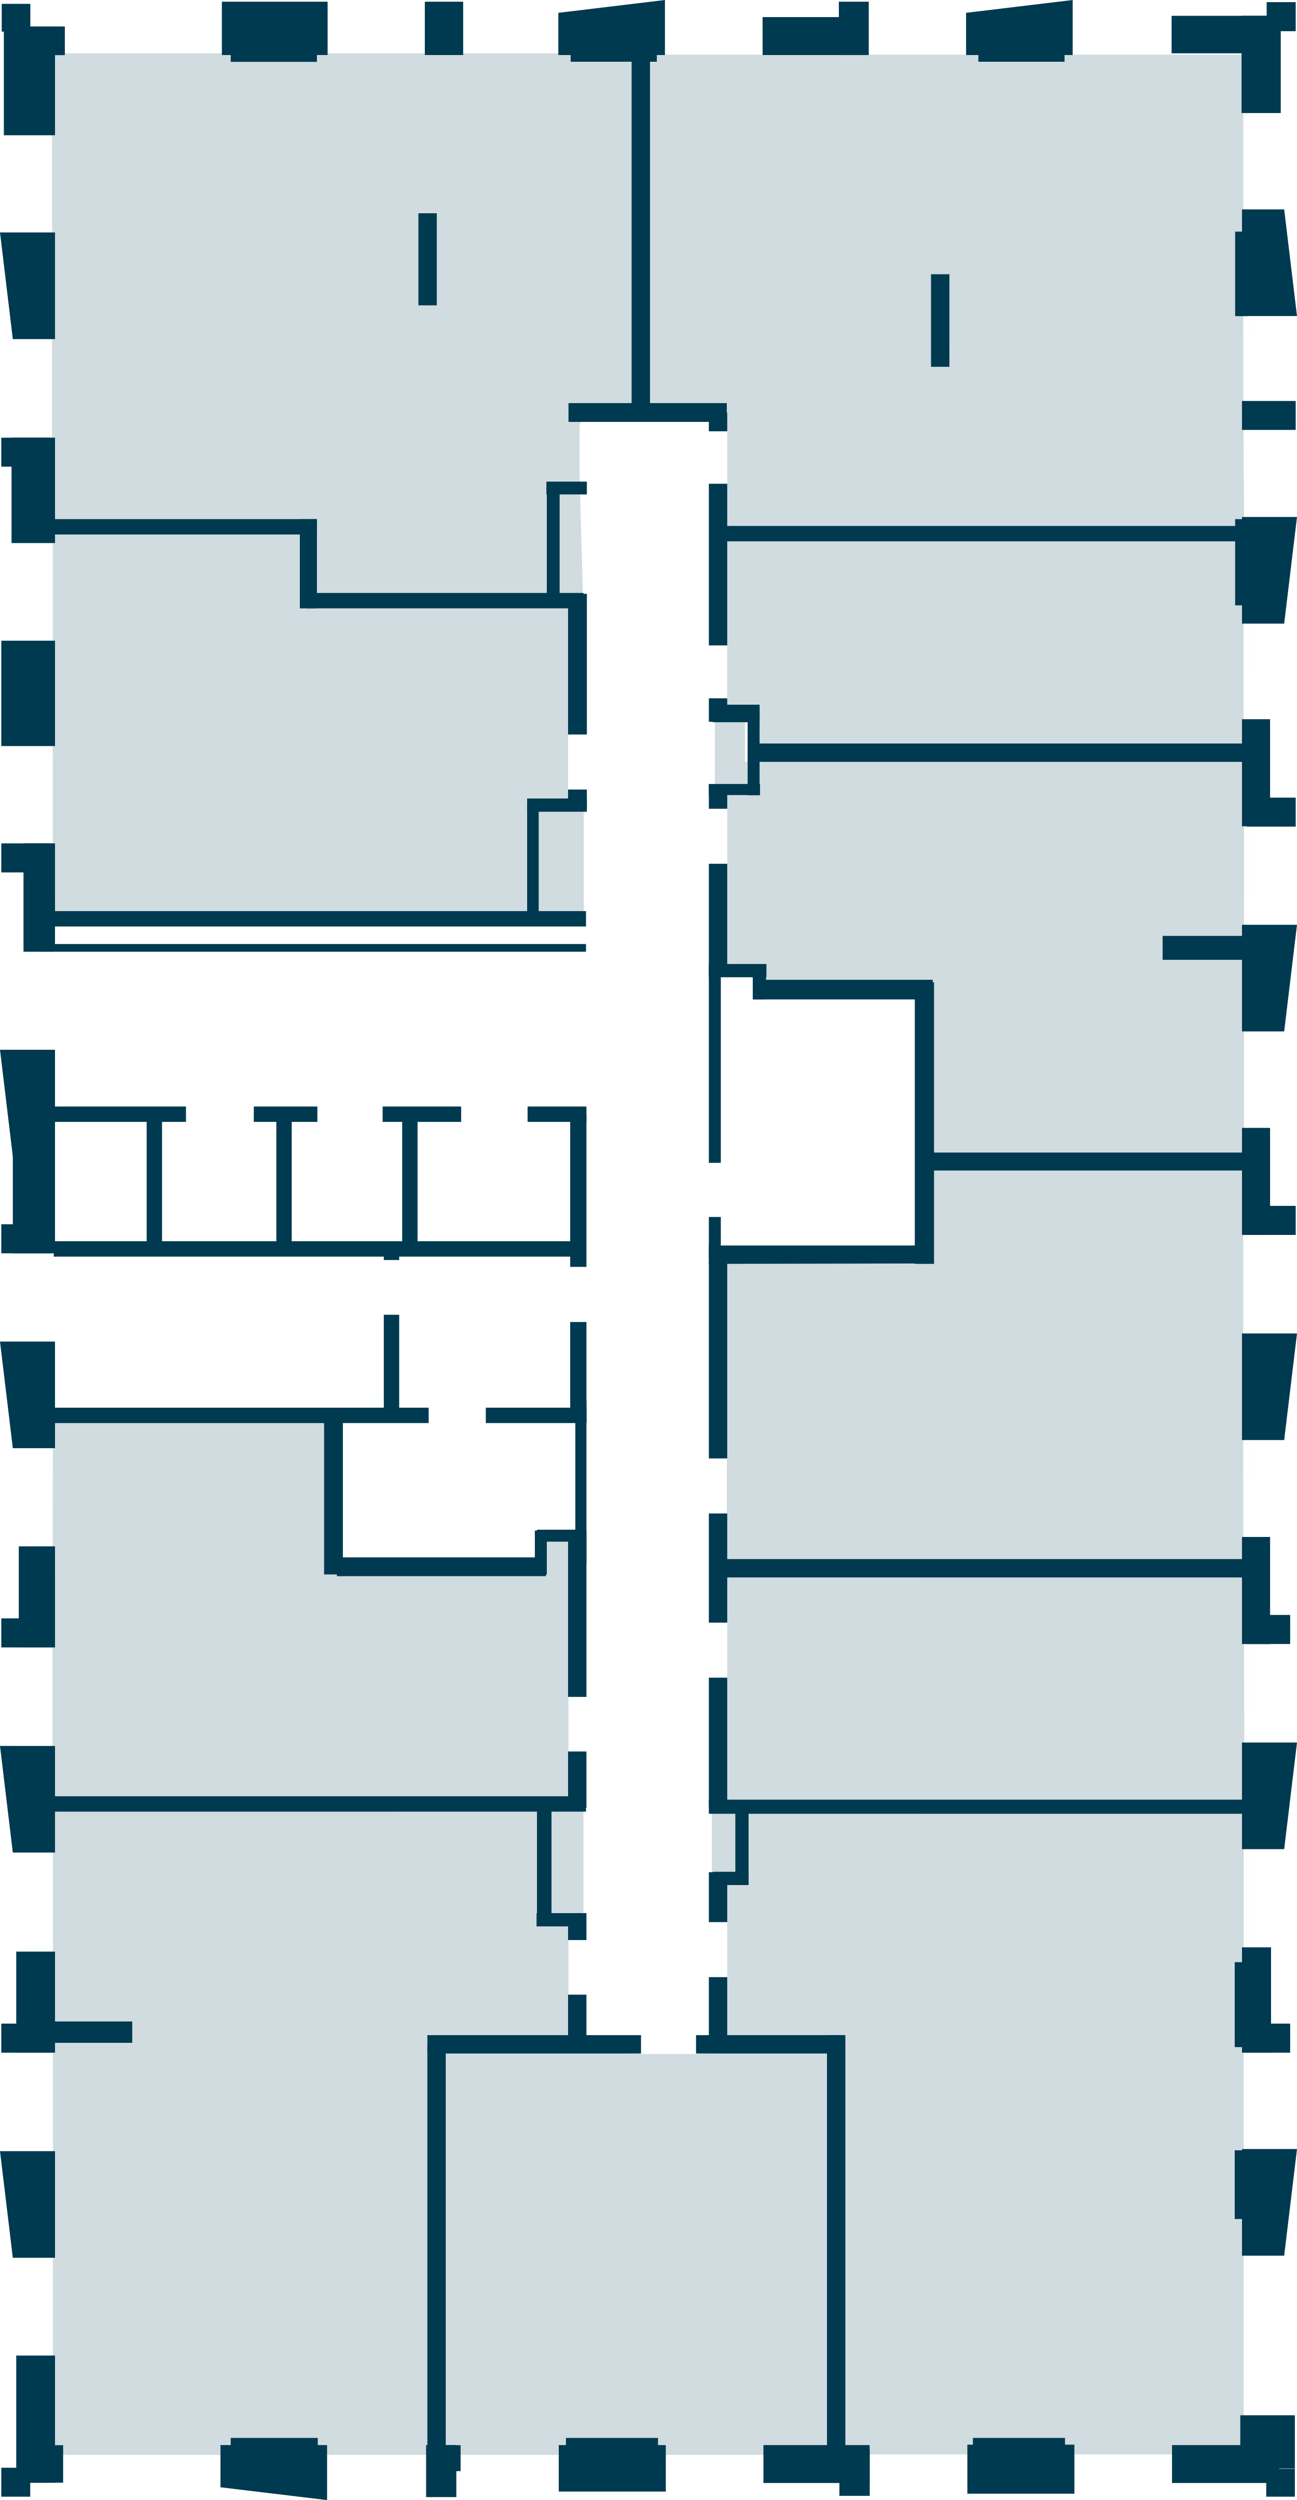 <?xml version="1.0" encoding="utf-8"?>
<!-- Generator: Adobe Illustrator 27.0.0, SVG Export Plug-In . SVG Version: 6.00 Build 0)  -->
<svg version="1.1" id="Слой_1" xmlns="http://www.w3.org/2000/svg" xmlns:xlink="http://www.w3.org/1999/xlink" x="0px" y="0px"
	 viewBox="0 0 1214.2 2340.1" style="enable-background:new 0 0 1214.2 2340.1;" xml:space="preserve">
<style type="text/css">
	.st0{fill:#BE8656;fill-opacity:1.000000e-02;}
	.st1{fill:#8DA7B3;fill-opacity:0.4;}
	.st2{fill-rule:evenodd;clip-rule:evenodd;fill:#003A50;}
	.st3{fill:#003A50;}
</style>
<g id="stikers">
	<path id="s-fl307" class="st0" d="M368.2,713h-318v125h318V713z"/>
	<path id="s-fl308" class="st0" d="M368.2,191.6h-318v125h318V191.6z"/>
	<path id="s-fl309" class="st0" d="M1171.2,191.6h-310v125h310V191.6z"/>
	<path id="s-fl310" class="st0" d="M1171.2,506h-310v125h310V506z"/>
	<path id="s-fl311" class="st0" d="M1171.2,713h-310v125h310V713z"/>
	<path id="s-fl312" class="st0" d="M1171.2,1257.7h-310v125h310V1257.7z"/>
	<path id="s-fl313" class="st0" d="M1171.2,1475.2h-310v125h310V1475.2z"/>
	<path id="s-fl314" class="st0" d="M1171.2,1697h-310v125h310V1697z"/>
	<path id="s-fl315" class="st0" d="M753.2,2056.2h-318v125h318V2056.2z"/>
	<path id="s-fl316" class="st0" d="M368.2,1695.8h-318v125h318V1695.8z"/>
	<path id="s-fl317" class="st0" d="M368.2,1475.2h-318v125h318V1475.2z"/>
</g>
<g id="flats">
	<path id="fl317" class="st1" d="M535.4,1439.8h-24.8v19.2H319.4v-135l-269.9,1.2l-0.4,215.6v142.9h484.3l-1.2-43.9v-51.5
		L535.4,1439.8z"/>
	<path id="fl316" class="st1" d="M545.8,1693.3h-21.2v0.4H49.5v604.1h357.3v-387.7h125.8l-0.4-42.7v-51.5l14-16.8v-105.8H545.8z"/>
	<path id="fl315" class="st1" d="M786.2,2297.8H405.3l5.2-381.3l190.1,6h51.9l133-4L786.2,2297.8z"/>
	<path id="fl314" class="st1" d="M1163.9,1694.1H688.4v-0.8h-22v71.9l14.4,33.5v51.5l-2,68.3l102.2,0.4l4.4,378.5h378.9v-603.3
		L1163.9,1694.1L1163.9,1694.1z"/>
	<path id="fl313" class="st1" d="M674,1472.1h490.3l0.8,218l-488.3,1.2l4-120.6v-51.5L674,1472.1z"/>
	<path id="fl312" class="st1" d="M866.4,1088.4v92.6l-194.4-2.4l8.4,186.1v51.5v47.1h483.5V1088H866.4V1088.4z"/>
	<path id="fl311" class="st1" d="M697.5,713.1V674l-28.3-1.2v67.9l11.6,16.8V809l-2.4,95.4h29.9V924h154.1v169.7h302.2V710.3
		L697.5,713.1z"/>
	<path id="fl310" class="st1" d="M1163.9,698.7l-460.4,5.6l-1.6-32.7l-23.2-4l2-13.6v-49.5l-6.4-105.8l489.9-1.2v201.2H1163.9z"/>
	<path id="fl309" class="st1" d="M602.5,51.1v331.4l57.1,4l21.2,16.8v49.1l-2,44.3l485.9-0.8l-0.8-128.2V51.1H602.5z"/>
	<path id="fl308" class="st1" d="M594.5,49.9H48.7v440.4h245.2v67.1h236.3l15.6,2.4l-3.2-112.6v-49.1l5.2-11.6l47.5-2L594.5,49.9z"
		/>
	<path id="fl307" class="st1" d="M531.8,739v-51.5l8.8-120.6l-244-10.8l-7.2-63.5h-240v365.7l497.1,1.2v-109L531.8,739z"/>
</g>
<g id="walls_outside">
	<path id="Vector" class="st2" d="M51.5,317.4v-99.8H0l12,99.8H51.5z M522.7,51.5h99.8V0l-99.8,12V51.5z M51.5,1082.4v-99.8H0
		l12,99.8H51.5z M51.5,1355.5v-99.8H0l12,99.8H51.5z M51.5,1734v-99.8H0l12,99.8H51.5z M51.5,2113.3v-99.8H0l12,99.8H51.5z
		 M206.4,2288.6h99.8v51.5l-99.8-12V2288.6z"/>
	<path id="Vector_2" class="st3" d="M51.5,24.8v101.8H3.6V24.8H51.5z"/>
	<path id="Vector_3" class="st3" d="M60.7,24.8v26.8H7.6V24.8H60.7z M306.7,1.6v49.9h-99V1.6H306.7z M433.6,1.6v49.9h-35.9V1.6
		H433.6z M813.3,1.6v49.9h-28V1.6H813.3z"/>
	<path id="Vector_4" class="st3" d="M809.3,16v35.5h-95.4V16H809.3z M296.7,5.6v52.3H216V5.6H296.7z M614.9,29.5v28.3h-80.7V29.5
		H614.9z"/>
	<path id="Vector_5" class="st2" d="M904.4,51.5h99.8V0l-99.8,12V51.5z"/>
	<path id="Vector_6" class="st3" d="M996.6,29.5v28.3h-80.7V29.5H996.6z M28.4,3.6v26H1.6v-26C1.6,3.6,28.4,3.6,28.4,3.6z
		 M51.5,409.7v98.6H10.8v-98.6H51.5z"/>
	<path id="Vector_7" class="st3" d="M47.1,409.7v27.1H1.2v-27.1H47.1z M51.5,789.4v101.4H22V789.4H51.5z"/>
	<path id="Vector_8" class="st3" d="M47.1,789.4v27.2H1.2v-27.2H47.1z M12,1173.1v-98.6h39.5v98.6H12z"/>
	<path id="Vector_9" class="st3" d="M1.2,1173.1v-27.2h46.3v27.2H1.2z M47.1,1332v-14.4h354.2v14.4H47.1z M50.3,1176.2v-14.4H547
		v14.4H50.3z M47.1,1050.1v-14.4h127v14.4H47.1z M237.6,1050.1v-14.4h59.5v14.4H237.6z M36.7,867.2v-14.4h511.9v14.4H36.7z
		 M36.7,500.3v-14.4h259.9v14.4H36.7z M286.3,569.4V555h259.9v14.4H286.3z M669.6,506.7v-14.4h508.7v14.4H669.6z"/>
	<path id="Vector_10" class="st3" d="M549.4,687.5h-17.6V555.8h17.6V687.5z M549.4,757.4h-17.6V739h17.6V757.4z"/>
	<path id="Vector_11" class="st3" d="M549.4,759.8h-55.9v-12.4h55.9V759.8z"/>
	<path id="Vector_12" class="st3" d="M504.3,753.4V856h-10.8V753.4H504.3z M523.9,562.2h-12v-111h12V562.2z"/>
	<path id="Vector_13" class="st3" d="M549.4,450.8v12h-37.9v-12H549.4z M680.4,377.3v17.6H532.2v-17.6H680.4z"/>
	<path id="Vector_14" class="st3" d="M663.6,386.1h17.2v17.6h-17.2V386.1z M663.6,452.8h17.2v151.3h-17.2V452.8z M663.6,653.6h17.2
		v22h-17.2V653.6z M663.6,733.9h17.2V757h-17.2V733.9z M663.6,808.5h17.2v105h-17.2V808.5z M663.6,1180.6h17.2v184.5h-17.2V1180.6z
		 M663.6,1416.6h17.2v102.2h-17.2V1416.6z M663.6,1570.3h17.2v120.6h-17.2V1570.3z M663.6,1752.4h17.2v46.7h-17.2V1752.4z
		 M688.4,1696.9h12.4v67.1h-12.4V1696.9z"/>
	<path id="Vector_15" class="st3" d="M667.2,1764.4V1752h33.5v12.4H667.2z M663.6,1850.6h17.2v68.7h-17.2V1850.6z"/>
	<path id="Vector_16" class="st3" d="M651.6,1922.1v-17.2h137.3v17.2H651.6z M400.1,1922.1v-17.2h200v17.2H400.1z"/>
	<path id="Vector_17" class="st3" d="M417.3,2301.8h-17.2v-388.1h17.2V2301.8z M549,1909.3h-17.2V1867H549V1909.3z M123.8,1892.1v20
		H45.9v-20H123.8z M549,1815.9h-17.2v-25.2H549V1815.9z M549,1692.1h-17.2v-52.7H549V1692.1z M549,1588.3h-17.2v-156.5H549V1588.3z"
		/>
	<path id="Vector_18" class="st3" d="M549,1463.3h-10.4v-152.1H549V1463.3z"/>
	<path id="Vector_19" class="st3" d="M549,1331.6h-15.2v-94.2H549V1331.6z M549,1185.8h-15.2v-142.9H549V1185.8z M544.6,1803.1
		h-42.3v-12.4h42.3V1803.1z"/>
	<path id="Vector_20" class="st3" d="M516.3,1802.7h-13.6v-113h13.6V1802.7z M791.4,2301.8h-17.2v-396.9h17.2V2301.8z M676.4,1476.5
		v-17.2h494.3v17.2H676.4z M663.6,1697.7v-13.2h507.1v13.2H663.6z M663.6,744.2v-10.4h47.9v10.4H663.6z M663.6,914.7v-12.4h53.9
		v12.4H663.6z"/>
	<path id="Vector_21" class="st3" d="M717.1,935.5h-12.4v-33.1h12.4V935.5z M663.6,905.9h11.2v182.5h-11.2V905.9z M663.6,1139.1
		h11.2v39.5h-11.2V1139.1z M699.9,662.4h11.2v81.9h-11.2V662.4z"/>
	<path id="Vector_22" class="st3" d="M667.2,676v-16.4h43.9V676H667.2z M699.9,713.1v-17.2h466.7v17.2H699.9z M1088.4,898.4V876
		h78.3v22.4H1088.4z M866.4,1095.6v-16.8h300.2v16.8H866.4z M705.9,935.5v-18.4h167.3v18.4H705.9z M663.6,1183v-17.2h209.6v16.8
		L663.6,1183z"/>
	<path id="Vector_23" class="st3" d="M874.4,1183h-18V919.5h18V1183z M591.3,53.1h17.2v328.2h-17.2V53.1z M391.7,199.6h17.2v86.2
		h-17.2V199.6z M871.6,256.7h17.2v86.6h-17.2V256.7z M296.7,569.4h-16V486h16V569.4z M36.7,890.8v-7.2h511.9v7.2H36.7z
		 M358.2,1050.1v-14.4h73.5v14.4H358.2z"/>
	<path id="Vector_24" class="st3" d="M390.9,1165.1h-14.4v-123.4h14.4V1165.1z M273.1,1165.1h-14.4v-123.4h14.4V1165.1z
		 M151.7,1165.1h-14.4v-123.4h14.4V1165.1z M373.7,1327.2h-14.4v-96.6h14.4V1327.2z M373.7,1179.4h-14.4V1165h14.4V1179.4z
		 M493.9,1050.1v-14.4H549v14.4H493.9z M47.1,1695.7v-14.4h501.5v14.4H47.1z M454.8,1332v-14.4H549v14.4H454.8z M321,1473.7h-17.6
		V1330H321V1473.7z"/>
	<path id="Vector_25" class="st3" d="M511.1,1457.7v17.6H315.4v-17.6H511.1z M538.6,1431.8v11.2h-35.9v-11.2H538.6z"/>
	<path id="Vector_26" class="st3" d="M500.7,1432.6h11.2v41.1h-11.2V1432.6z M17.6,1542v-94.6h33.9v94.6H17.6z"/>
	<path id="Vector_27" class="st3" d="M1.2,1542v-27.2h46.3v27.2H1.2z M15.2,1921.3v-94.6h36.3v94.6H15.2z"/>
	<path id="Vector_28" class="st3" d="M1.2,1921.3v-27.2h46.3v27.2H1.2z M15.2,2323.8v-119h36.3v119H15.2z"/>
	<path id="Vector_29" class="st3" d="M19.2,2323.8v-35.1h39.9v35.1H19.2z M523.1,2332.1v-43.5h100.2v43.5H523.1z M398.9,2337.3
		v-48.7h28.3v48.7H398.9z"/>
	<path id="Vector_30" class="st3" d="M402.9,2313v-24.3h28.3v24.3H402.9z M905.6,2334.1v-45.9h100.2v45.9H905.6z"/>
	<path id="Vector_31" class="st3" d="M910.8,2310.2v-28.3H997v28.3H910.8z M529.8,2310.2v-28.3H616v28.3H529.8z M216,2310.2v-28.3
		h81.5v28.3H216z M1097.2,2324.1v-35.5h100.2v35.5H1097.2z M714.7,2324.1v-35.5h99.4v35.5H714.7z"/>
	<path id="Vector_32" class="st3" d="M785.8,2336.1v-43.5h28.4v43.5H785.8z M1.2,2336.9v-27.1h27.1v27.1H1.2z M51.5,599.7v98.6H1.2
		v-98.6H51.5z"/>
	<path id="Vector_33" class="st2" d="M1162.7,2111.3v-99.8h51.5l-12,99.8H1162.7z M1162.7,965.4v-99.8h51.5l-12,99.8H1162.7z
		 M1162.7,583.7v-99.8h51.5l-12,99.8H1162.7z M1162.7,196v99.8h51.5l-12-99.8L1162.7,196L1162.7,196z"/>
	<path id="Vector_34" class="st3" d="M1161.1,2310.6v-49.9h51.1v49.9H1161.1z M1155.9,2077v-64.3h10v64.3H1155.9z M1155.9,1916.1
		v-79.5h10v79.5H1155.9z M1185.4,2336.9v-26h26.8v26H1185.4z"/>
	<path id="Vector_35" class="st3" d="M1162.7,1921.3v-98.6h27.2v98.6H1162.7z"/>
	<path id="Vector_36" class="st3" d="M1166.7,1921.3v-27.2h41.1v27.2H1166.7z M1162.7,773.4V673.2h26.3v100.2H1162.7z"/>
	<path id="Vector_37" class="st3" d="M1166.7,773.4v-26.8h46.3v27.1h-46.3V773.4z"/>
	<path id="Vector_38" class="st2" d="M1162.7,1347.9v-99.8h51.5l-12,99.8H1162.7z"/>
	<path id="Vector_39" class="st3" d="M1162.7,1155.9v-100.2h26.3v100.2H1162.7z"/>
	<path id="Vector_40" class="st3" d="M1166.7,1155.9v-27.2h46.3v27.2H1166.7z"/>
	<path id="Vector_41" class="st2" d="M1162.7,1730.8V1631h51.5l-12,99.8H1162.7z"/>
	<path id="Vector_42" class="st3" d="M1162.7,1538.8v-100.2h26.3v100.2H1162.7z"/>
	<path id="Vector_43" class="st3" d="M1166.7,1538.8v-27.2h41.1v27.2H1166.7z M1213,375.3v27.1h-50.3v-27.1H1213z M1167.9,216.8
		v79.1h-11.6v-79.1L1167.9,216.8L1167.9,216.8z M1167.9,485.9v80.7h-11.6v-80.7L1167.9,485.9L1167.9,485.9z M1199,14.8v91h-36.7v-91
		C1162.3,14.8,1199,14.8,1199,14.8z"/>
	<path id="Vector_44" class="st3" d="M1195,14.8v35.1h-98.2V14.8H1195z"/>
	<path id="Vector_45" class="st3" d="M1213,2v27.2h-27.2V2H1213z"/>
</g>
</svg>
